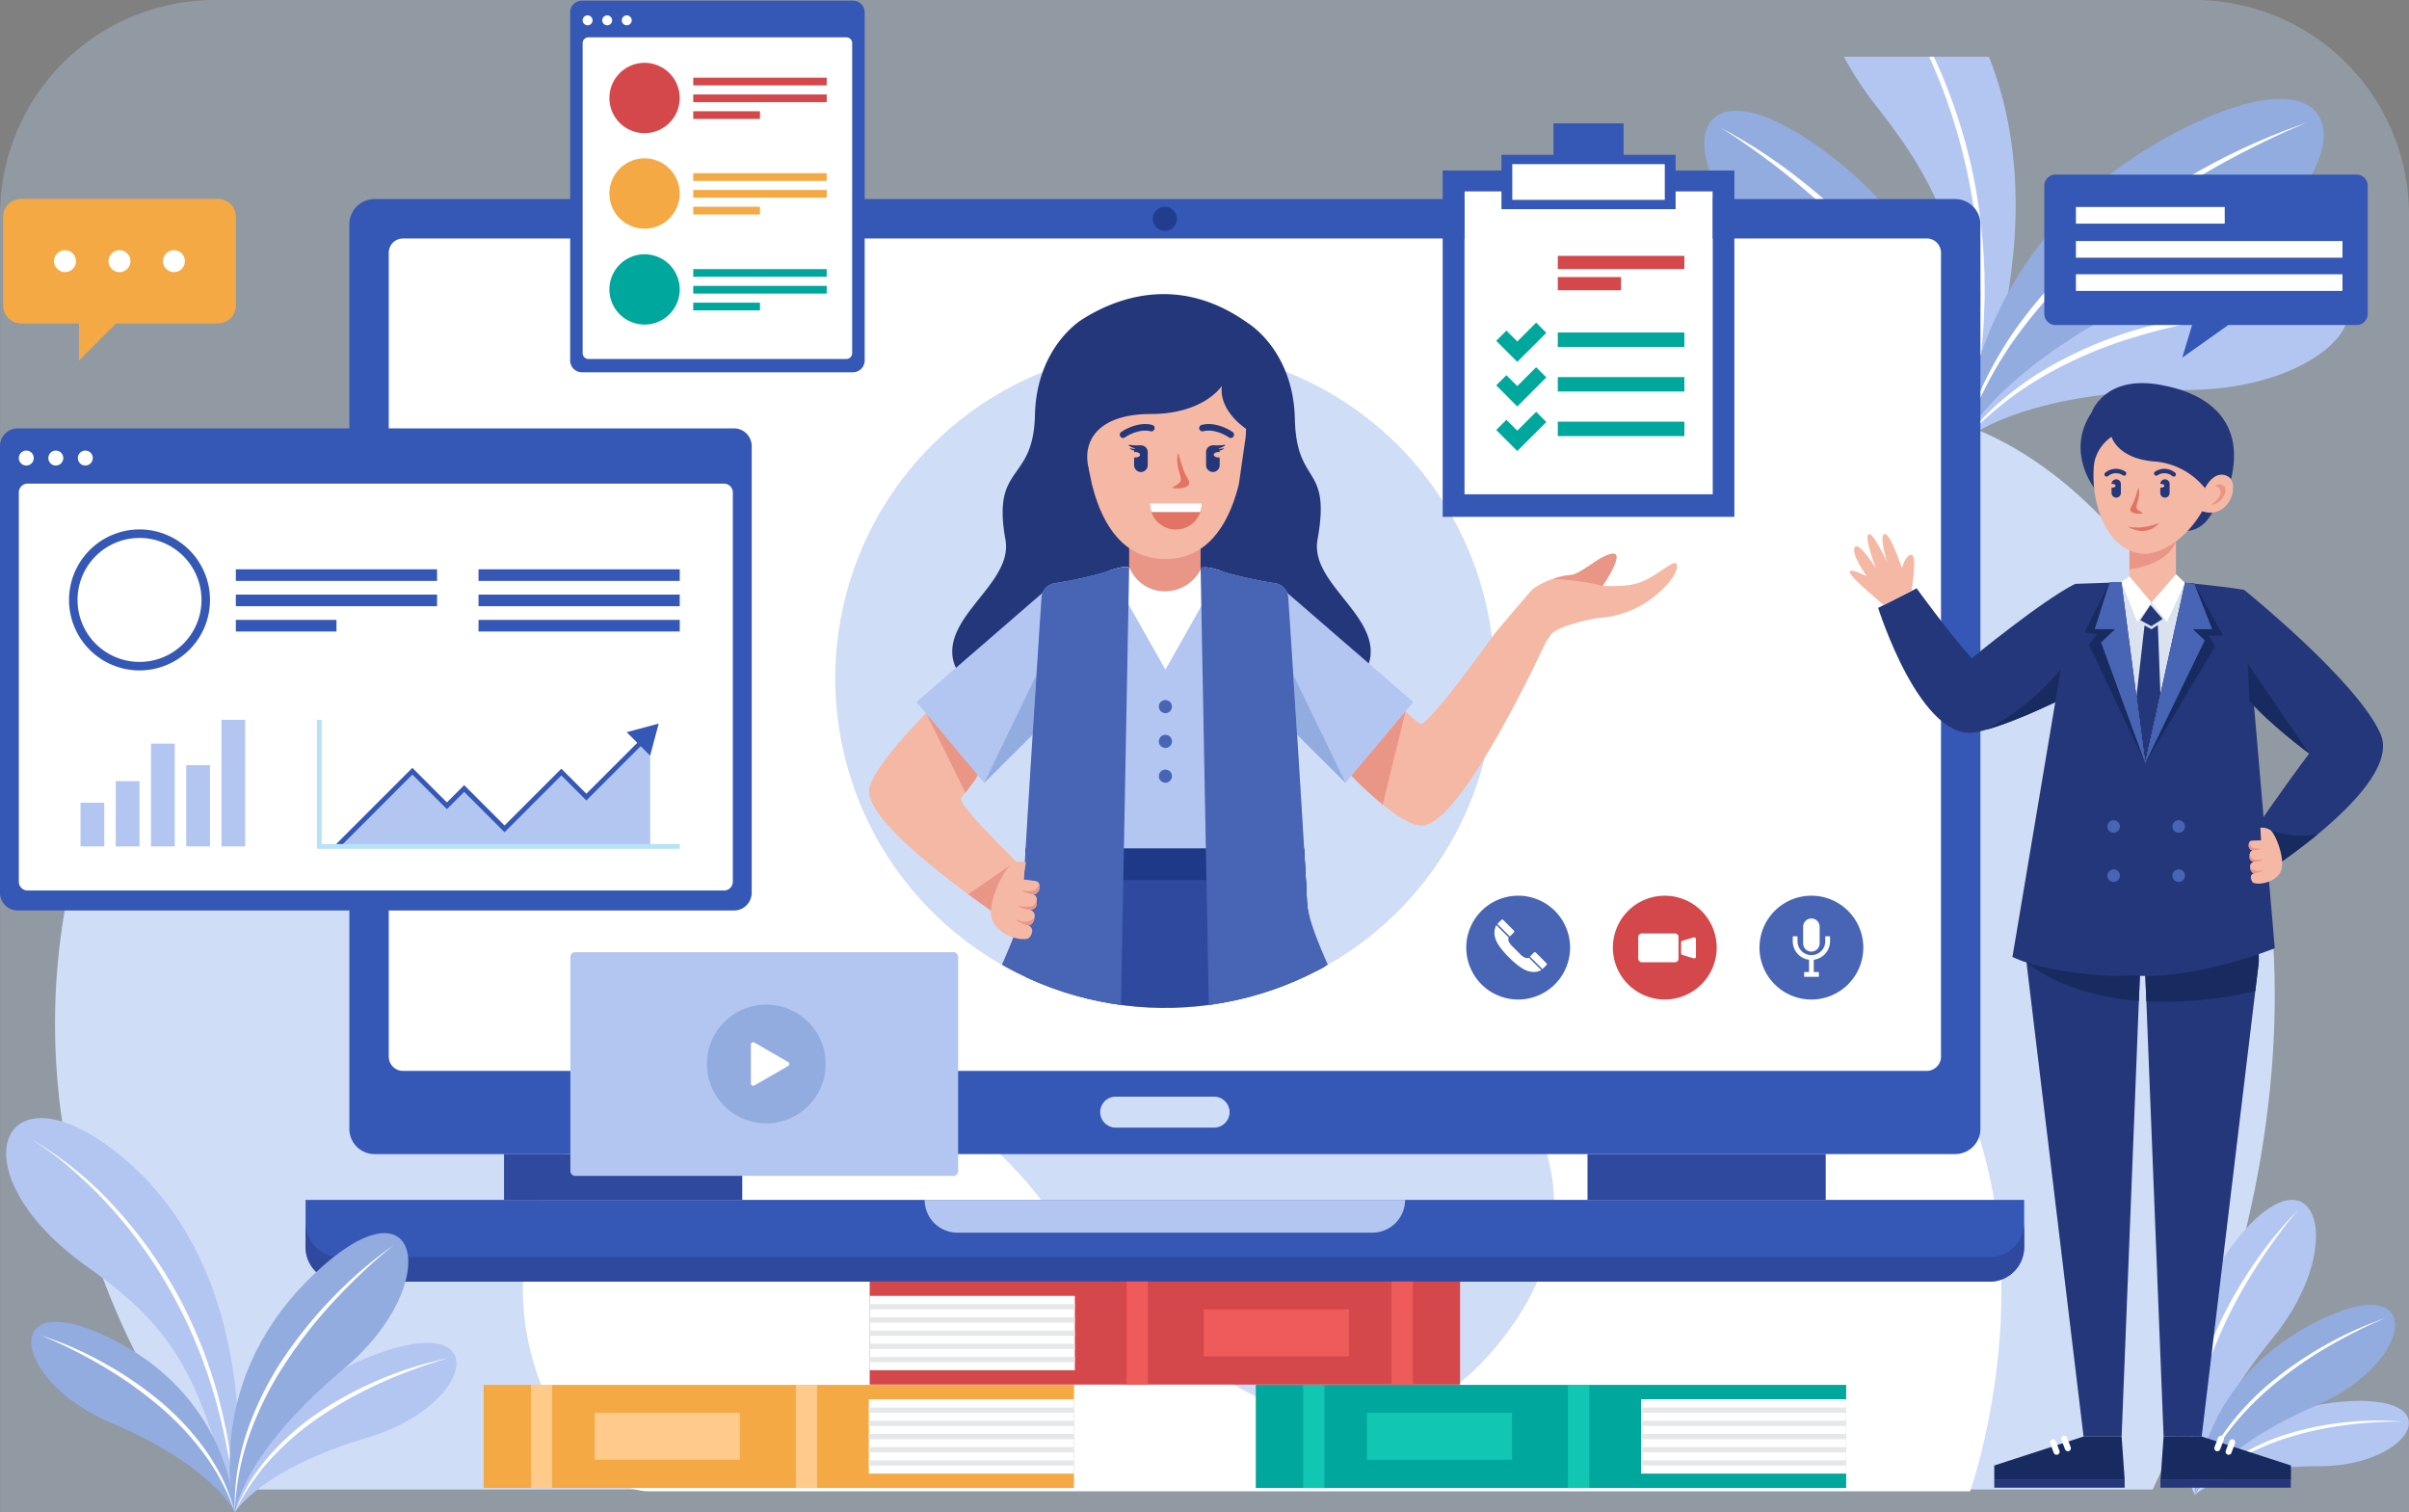 <svg xmlns="http://www.w3.org/2000/svg" xmlns:xlink="http://www.w3.org/1999/xlink" width="505.019" height="317" viewBox="0 0 505.019 317">
  <rect x="0" y="0" width="505.019" height="317" fill="#808080" stroke="none"/>
  <defs>
    <clipPath id="clip-path">
      <rect id="Rectángulo_345265" data-name="Rectángulo 345265" width="505" height="305.114" transform="translate(0 48)" fill="none"/>
    </clipPath>
    <clipPath id="clip-path-2">
      <path id="Trazado_678284" data-name="Trazado 678284" d="M190.868,186.481a69.094,69.094,0,0,0,121.638,44.866c10.317-12.072,57.151-48.127,57.151-65.252,0-38.159-71.539-67-109.7-67s-69.093,49.225-69.093,87.384" transform="translate(-190.868 -99.097)" fill="none"/>
    </clipPath>
  </defs>
  <g id="Grupo_992365" data-name="Grupo 992365" transform="translate(-915 -4544)">
    <path id="Rectángulo_345331" data-name="Rectángulo 345331" d="M45,0H460a45,45,0,0,1,45,45V317a0,0,0,0,1,0,0H0a0,0,0,0,1,0,0V45A45,45,0,0,1,45,0Z" transform="translate(915.019 4544)" fill="#bddaff" opacity="0.28"/>
    <g id="Grupo_992362" data-name="Grupo 992362" transform="translate(915 4507.886)">
      <g id="Grupo_992357" data-name="Grupo 992357">
        <g id="Grupo_992356" data-name="Grupo 992356" clip-path="url(#clip-path)">
          <path id="Trazado_678222" data-name="Trazado 678222" d="M446.093,130.388s25.772-54-2.36-94.856C421.786,3.66,402.1,27.7,427.986,60.474c17.544,22.211,19,35.55,18.107,69.914" transform="translate(-34.317 -1.697)" fill="#b3c6f2"/>
          <path id="Trazado_678223" data-name="Trazado 678223" d="M424.2,25.931a88.98,88.98,0,0,1,15.521,22.754,105.3,105.3,0,0,1,5.264,12.8,111.421,111.421,0,0,1,3.664,13.352,116.045,116.045,0,0,1,1.974,13.7c.255,2.3.282,4.607.425,6.91,0,2.306.1,4.615-.027,6.919l-.136,3.457c-.061,1.15-.178,2.3-.263,3.448-.149,2.3-.456,4.585-.743,6.871-.269,2.288-.752,4.544-1.118,6.815-.429,2.261-.963,4.5-1.457,6.745a154.977,154.977,0,0,0,2.867-27.352c.038-1.145.022-2.291-.016-3.436l-.061-3.435c-.16-2.284-.2-4.577-.472-6.851a121.486,121.486,0,0,0-10.664-39.58,108.675,108.675,0,0,0-6.572-12.065A80.764,80.764,0,0,0,424.2,25.931" transform="translate(-35.02 -2.141)" fill="#fff"/>
          <path id="Trazado_678224" data-name="Trazado 678224" d="M443.679,133.958s5.091-34.407-27.236-59.464c-33.537-25.995-36.064,5.675-6.378,24.9s33.614,34.561,33.614,34.561" transform="translate(-32.149 -5.339)" fill="#92ace0"/>
          <path id="Trazado_678225" data-name="Trazado 678225" d="M393.107,68.512a111.361,111.361,0,0,1,17.959,11.881A115.821,115.821,0,0,1,426.591,95.4a84.862,84.862,0,0,1,11.759,18.126,68.844,68.844,0,0,1,3.767,10.136,61.378,61.378,0,0,1,1.866,10.614,69.393,69.393,0,0,0-6.591-20.286,89.144,89.144,0,0,0-11.857-17.7A125.135,125.135,0,0,0,410.392,81.21q-4.069-3.484-8.408-6.65-4.3-3.205-8.876-6.049" transform="translate(-32.453 -5.656)" fill="#fff"/>
          <path id="Trazado_678226" data-name="Trazado 678226" d="M448.561,137s14.41-31.656,55.162-35.142c42.278-3.616,27.2,24.35-8.168,24.376S448.561,137,448.561,137" transform="translate(-37.031 -8.382)" fill="#b3c6f2"/>
          <path id="Trazado_678227" data-name="Trazado 678227" d="M527,110.078q-5.379-.1-10.738.259c-3.571.209-7.132.54-10.672,1.017a125.186,125.186,0,0,0-20.906,4.44,89.123,89.123,0,0,0-19.567,8.422,69.393,69.393,0,0,0-16.551,13.454,61.334,61.334,0,0,1,7.331-7.9,68.742,68.742,0,0,1,8.667-6.466,84.886,84.886,0,0,1,19.717-8.834,115.737,115.737,0,0,1,21.186-4.171A111.407,111.407,0,0,1,527,110.078" transform="translate(-37.031 -9.053)" fill="#fff"/>
          <path id="Trazado_678228" data-name="Trazado 678228" d="M448.561,133.735s.764-41.131,43.357-64.065c44.187-23.793,40.966,13.646,2.59,30.295s-45.947,33.77-45.947,33.77" transform="translate(-37.031 -5.116)" fill="#92ace0"/>
          <path id="Trazado_678229" data-name="Trazado 678229" d="M520.723,67.372c-3.934,1.587-7.785,3.356-11.56,5.272q-5.677,2.84-11.127,6.091A147.058,147.058,0,0,0,477.4,93.366a105.031,105.031,0,0,0-17.278,18.377,81.162,81.162,0,0,0-11.562,22.437,73.273,73.273,0,0,1,4.3-11.99,81.405,81.405,0,0,1,6.393-11.063,100.758,100.758,0,0,1,17.251-18.815,137.708,137.708,0,0,1,21-14.495,134.231,134.231,0,0,1,23.217-10.446" transform="translate(-37.031 -5.562)" fill="#fff"/>
          <path id="Trazado_678230" data-name="Trazado 678230" d="M47.508,359.393S.581,304.993,15.5,233.3C34.721,140.93,137.72,161.2,198.827,197.866s153.622,53.821,171.05-36.564C385.1,82.361,537.169,180.43,452.331,359.393Z" transform="translate(-1.038 -11.039)" fill="#d0ddf7"/>
          <path id="Trazado_678231" data-name="Trazado 678231" d="M145.889,368.319c-13.028,0-32.106-26.55-24.775-55.1,11.03-42.963,73.532-49.945,107.219-5.707,30.328,39.827,69.918,66.624,98.555,26.073,25.833-36.582-9.773-74.885-51.013-69.687s75.635-59.9,129.391-3.313c40.816,42.967,17.6,107.738,17.6,107.738Z" transform="translate(-9.864 -19.592)" fill="#fff"/>
          <path id="Trazado_678235" data-name="Trazado 678235" d="M416.472,285.039H85.117a5.288,5.288,0,0,1-5.288-5.287V90.13a5.288,5.288,0,0,1,5.288-5.287H416.472a5.288,5.288,0,0,1,5.287,5.287V279.751a5.287,5.287,0,0,1-5.287,5.287" transform="translate(-6.59 -7.004)" fill="#3557b5"/>
          <path id="Trazado_678236" data-name="Trazado 678236" d="M411.243,268.35H91.831a3,3,0,0,1-3-3V96.845a3,3,0,0,1,3-3H411.243a3,3,0,0,1,3,3v168.5a3,3,0,0,1-3,3" transform="translate(-7.333 -7.747)" fill="#fff"/>
          <path id="Trazado_678237" data-name="Trazado 678237" d="M329.054,188.127a69.093,69.093,0,1,1-69.093-69.093,69.093,69.093,0,0,1,69.093,69.093" transform="translate(-15.757 -9.827)" fill="#d0ddf7"/>
          <path id="Trazado_678238" data-name="Trazado 678238" d="M422.847,330.66H77.09a7.26,7.26,0,0,1-7.261-7.261v-9.876H430.108V323.4a7.26,7.26,0,0,1-7.261,7.261" transform="translate(-5.765 -25.883)" fill="#3557b5"/>
          <path id="Trazado_678239" data-name="Trazado 678239" d="M422.847,325.951H77.09a7.26,7.26,0,0,1-7.261-7.261v5.136a7.26,7.26,0,0,0,7.261,7.26H422.847a7.26,7.26,0,0,0,7.261-7.26V318.69a7.26,7.26,0,0,1-7.261,7.261" transform="translate(-5.765 -26.31)" fill="#2f499f"/>
          <path id="Trazado_678240" data-name="Trazado 678240" d="M305.142,320.389H218.15a6.867,6.867,0,0,1-6.867-6.867H312.009a6.867,6.867,0,0,1-6.867,6.867" transform="translate(-17.443 -25.883)" fill="#b3c6f2"/>
          <rect id="Rectángulo_345263" data-name="Rectángulo 345263" width="49.939" height="9.605" transform="translate(105.664 278.034)" fill="#2f499f"/>
          <rect id="Rectángulo_345264" data-name="Rectángulo 345264" width="49.939" height="9.605" transform="translate(332.804 278.034)" fill="#2f499f"/>
          <path id="Trazado_678241" data-name="Trazado 678241" d="M275.272,296.423H254.644a3.245,3.245,0,1,1,0-6.49h20.628a3.245,3.245,0,1,1,0,6.49" transform="translate(-20.754 -23.936)" fill="#d0ddf7"/>
          <path id="Trazado_678242" data-name="Trazado 678242" d="M268.471,89.132a2.521,2.521,0,1,1-2.52-2.519,2.521,2.521,0,0,1,2.52,2.519" transform="translate(-21.748 -7.15)" fill="#203d8e"/>
        </g>
      </g>
      <g id="Grupo_992359" data-name="Grupo 992359" transform="translate(175.111 90.916)">
        <g id="Grupo_992358" data-name="Grupo 992358" clip-path="url(#clip-path-2)">
          <path id="Trazado_678243" data-name="Trazado 678243" d="M294.166,158.031c2.9-16.08-4.428-10.952-4.757-25.379s-9.927-20.072-9.927-20.072c-14.2-10.117-27.238-5.418-34.627-.73,0,0-9.6,5.644-9.926,20.072s-9.085,10.03-6.187,26.11c1.573,8.731-11.82,15.3-11.125,24.163.669,8.531,18.371,19.435,41.873,20.507a9.338,9.338,0,0,0,1.145.07c.275,0,.545-.011.819-.015s.543.015.818.015a9.336,9.336,0,0,0,1.145-.07c23.5-1.072,41.2-11.975,41.873-20.507.7-8.865-12.7-15.431-11.125-24.163" transform="translate(-193.074 -99.714)" fill="#23377a"/>
          <path id="Trazado_678244" data-name="Trazado 678244" d="M341.488,182.668s5.773-6.838,7.45-8.769,6.185-3.418,8.457-3.546,6.177-4.207,8.849-4.462-2.074,6.735-2.074,6.735,4.856.352,7.817-.724,5.907-3.728,7.154-4.058,1.03,2.91-4.209,7.067a21.023,21.023,0,0,1-11.7,4.461c-.69.013-8.6,1.618-9.933,3.518s-4.615,7.292-4.615,7.292Z" transform="translate(-203.303 -104.611)" fill="#f5b8a5"/>
          <path id="Trazado_678245" data-name="Trazado 678245" d="M358.5,170.352a14.969,14.969,0,0,0-3.668.814,51.674,51.674,0,0,1,10.442,1.461s4.747-6.99,2.075-6.736-6.578,4.334-8.85,4.462" transform="translate(-204.404 -104.611)" fill="#ea9686"/>
          <path id="Trazado_678246" data-name="Trazado 678246" d="M349.158,186.12s-17.3,37.673-25.667,38.246c-5.606.384-18.277-13.913-18.277-13.913l11.342-13.523s4.756,5.3,6.362,6.106,15.575-18.858,15.575-18.858Z" transform="translate(-200.308 -106.121)" fill="#f5b8a5"/>
          <path id="Trazado_678247" data-name="Trazado 678247" d="M291.354,173.684,319,197.611l-14.209,16.943-29.676-29.58Z" transform="translate(-197.823 -105.255)" fill="#b3c6f2"/>
          <path id="Trazado_678248" data-name="Trazado 678248" d="M295.51,193.525l10.961,22.666L296.31,206.064Z" transform="translate(-199.507 -106.893)" fill="#92ace0" fill-rule="evenodd"/>
          <path id="Trazado_678249" data-name="Trazado 678249" d="M320.156,201.874l-4.795,19.572a84.244,84.244,0,0,1-6.555-6.04Z" transform="translate(-200.604 -107.582)" fill="#ea9686" fill-rule="evenodd"/>
          <path id="Trazado_678250" data-name="Trazado 678250" d="M230.053,247.336s-32.227-20.967-31.445-29.322c.524-5.6,16.448-20.581,16.448-20.581l8.752,14.608s-4.855,6.232-5.906,7.688,15.785,17.394,15.785,17.394Z" transform="translate(-191.506 -107.215)" fill="#f5b8a5"/>
          <path id="Trazado_678251" data-name="Trazado 678251" d="M211.609,202.312h0l8.239,16.655c.587-.773,1.342-1.756,2.093-2.728L224,210.963l-4.527-7.555Z" transform="translate(-192.58 -107.618)" fill="#ea9686"/>
          <path id="Trazado_678252" data-name="Trazado 678252" d="M227.42,247.547a4.944,4.944,0,0,0,.87-1.174c1.449-2.662,2-9.49,2-9.49l-9.068,6.229c2.307,1.7,4.447,3.218,6.2,4.435" transform="translate(-193.374 -110.472)" fill="#ea9686"/>
          <path id="Trazado_678253" data-name="Trazado 678253" d="M289.244,138.558a4.19,4.19,0,0,0-5.083.788l-.95,6.784a20.7,20.7,0,0,1-.587,2.758c7.809,2.008,10.532-8.583,6.62-10.33" transform="translate(-198.443 -102.313)" fill="#f5b8a5"/>
          <path id="Trazado_678254" data-name="Trazado 678254" d="M242.59,138.558a4.19,4.19,0,0,1,5.083.788l.95,6.784a20.855,20.855,0,0,0,.587,2.758c-7.809,2.008-10.532-8.583-6.62-10.33" transform="translate(-194.992 -102.313)" fill="#f5b8a5"/>
          <path id="Trazado_678255" data-name="Trazado 678255" d="M245.837,141.878s-.957-1.384-2-.255c-.917,1-.487,4.451,2.915,4.842a5,5,0,0,1-1.826-2.973,1.5,1.5,0,0,1,.908-1.615" transform="translate(-195.207 -102.571)" fill="#ea9686" fill-rule="evenodd"/>
          <path id="Trazado_678256" data-name="Trazado 678256" d="M286.452,141.878s.957-1.384,2-.255c.917,1,.487,4.451-2.915,4.842a5,5,0,0,0,1.826-2.973,1.5,1.5,0,0,0-.908-1.615" transform="translate(-198.683 -102.571)" fill="#ea9686" fill-rule="evenodd"/>
          <path id="Trazado_678257" data-name="Trazado 678257" d="M265.5,145.135h0c-4.119,0-7.489,3.926-7.489,8.724v16.7c0,4.8,3.37,8.725,7.489,8.725s7.489-3.926,7.489-8.725v-16.7c0-4.8-3.371-8.724-7.489-8.724" transform="translate(-196.411 -102.898)" fill="#ea9686" fill-rule="evenodd"/>
          <path id="Trazado_678258" data-name="Trazado 678258" d="M247.83,133.592c0-8.483,7.623-15.423,16.939-15.423h0c9.316,0,16.939,6.94,16.939,15.423,0,0,.9,29.449-16.939,29.452h0c-17.834,0-16.939-29.452-16.939-29.452" transform="translate(-195.57 -100.672)" fill="#f5b8a5" fill-rule="evenodd"/>
          <path id="Trazado_678259" data-name="Trazado 678259" d="M277.019,141.118a1.429,1.429,0,0,1,1.424,1.425v.006a1.644,1.644,0,0,0-.227-.027c-.561,0-1.014.257-1.014.573s.453.573,1.014.573a1.643,1.643,0,0,0,.227-.026v1.641a1.424,1.424,0,1,1-2.849,0v-2.742a1.429,1.429,0,0,1,1.425-1.425" transform="translate(-197.863 -102.566)" fill="#23377a" fill-rule="evenodd"/>
          <path id="Trazado_678260" data-name="Trazado 678260" d="M278.16,141.785c.484.006,2.342-.9,1.253-.758a13.77,13.77,0,0,1-2.266.082s.205,1.049,1.1,1.1a1.8,1.8,0,0,0,1.18-.372c.342-.3-.62.14-1.264-.049" transform="translate(-197.991 -102.557)" fill="#23377a" fill-rule="evenodd"/>
          <path id="Trazado_678261" data-name="Trazado 678261" d="M262.742,137.744a.688.688,0,0,1-.427.022c-1.885-.508-4.233.486-5.35,1.279a.688.688,0,1,1-.8-1.123c1.144-.811,3.977-2.167,6.5-1.484a.688.688,0,0,1,.068,1.306" transform="translate(-196.235 -102.164)" fill="#23377a"/>
          <path id="Trazado_678262" data-name="Trazado 678262" d="M274.45,137.744a.688.688,0,0,0,.427.022c1.885-.508,4.233.486,5.35,1.279a.688.688,0,1,0,.8-1.123c-1.144-.811-3.976-2.167-6.5-1.484a.688.688,0,0,0-.068,1.306" transform="translate(-197.732 -102.164)" fill="#23377a"/>
          <path id="Trazado_678263" data-name="Trazado 678263" d="M260.576,141.118a1.429,1.429,0,0,0-1.425,1.425v.006a1.659,1.659,0,0,1,.228-.027c.56,0,1.013.257,1.013.573s-.453.573-1.013.573a1.658,1.658,0,0,1-.228-.026v1.641a1.425,1.425,0,1,0,2.85,0v-2.742a1.429,1.429,0,0,0-1.425-1.425" transform="translate(-196.505 -102.566)" fill="#23377a" fill-rule="evenodd"/>
          <path id="Trazado_678264" data-name="Trazado 678264" d="M262.773,154.358a5.428,5.428,0,1,0,10.855,0Z" transform="translate(-196.804 -103.659)" fill="#e27466" fill-rule="evenodd"/>
          <path id="Trazado_678265" data-name="Trazado 678265" d="M273.288,156.19a5.372,5.372,0,0,0,.339-1.832H262.772a5.37,5.37,0,0,0,.339,1.832Z" transform="translate(-196.804 -103.659)" fill="#fff" fill-rule="evenodd"/>
          <path id="Trazado_678266" data-name="Trazado 678266" d="M259.457,141.785c-.483.006-2.342-.9-1.253-.758a13.77,13.77,0,0,0,2.266.082s-.206,1.049-1.1,1.1a1.8,1.8,0,0,1-1.18-.372c-.342-.3.62.14,1.264-.049" transform="translate(-196.399 -102.557)" fill="#23377a" fill-rule="evenodd"/>
          <path id="Trazado_678267" data-name="Trazado 678267" d="M233.281,238.825c.194-6.446,3.412-56.049,3.907-63.5a3.256,3.256,0,0,1,2.64-2.979,93.67,93.67,0,0,0,10.352-2.233c2.421-.868,4.89-1.609,5.482-.944a8.026,8.026,0,0,0,7.386,4.867,8.451,8.451,0,0,0,7.592-4.751c.592-.666,2.856-.04,5.277.828a93.646,93.646,0,0,0,10.351,2.233,3.255,3.255,0,0,1,2.64,2.979c.5,7.454,3.714,57.057,3.908,63.5s5.633,16.821,4.957,18.079c0,0-12.719,9.014-34.725,8.347-22.007.667-34.725-8.347-34.725-8.347-.675-1.258,4.763-11.633,4.958-18.079" transform="translate(-193.955 -104.86)" fill="#b3c6f2" fill-rule="evenodd"/>
          <path id="Trazado_678268" data-name="Trazado 678268" d="M276.929,169.742c-1.988-.655-3.7-1.025-4.2-.46a8.451,8.451,0,0,1-7.592,4.751,8.026,8.026,0,0,1-7.386-4.866c-.489-.55-2.263-.136-4.23.514l11.724,20.752Z" transform="translate(-196.04 -104.861)" fill="#fff" fill-rule="evenodd"/>
          <path id="Trazado_678269" data-name="Trazado 678269" d="M234.365,233.247v31.944a66.6,66.6,0,0,0,29.187,5.372c22.007.668,34.725-8.346,34.725-8.346.675-1.258-4.763-11.634-4.958-18.079-.047-1.544-.267-5.567-.582-10.89Z" transform="translate(-194.459 -110.172)" fill="#2f499f" fill-rule="evenodd"/>
          <path id="Trazado_678270" data-name="Trazado 678270" d="M293.319,250.742c.111,3.684,1.935,8.651,3.351,12.466,1.055-.6,1.606-.993,1.606-.993.675-1.258-4.763-11.633-4.958-18.079-.047-1.544-.267-5.567-.582-10.89H234.365v6.606h58.372c.315,5.323.535,9.346.582,10.89" transform="translate(-194.459 -110.172)" fill="#1d3987" fill-rule="evenodd"/>
          <path id="Trazado_678271" data-name="Trazado 678271" d="M274.341,169.1a.677.677,0,0,1,.141-.086l.1-.043c.92-.266,3.045.385,5.139,1.136a93.669,93.669,0,0,0,10.352,2.233,3.255,3.255,0,0,1,2.64,2.978c.5,7.454,3.713,57.058,3.907,63.5s7.925,19.777,7.249,21.035c0,0-10.662,8.046-27.68,8.046Z" transform="translate(-197.759 -104.861)" fill="#4764b5" fill-rule="evenodd"/>
          <path id="Trazado_678272" data-name="Trazado 678272" d="M237.053,173.684,209.41,197.611l14.209,16.943,29.676-29.58Z" transform="translate(-192.399 -105.255)" fill="#b3c6f2"/>
          <path id="Trazado_678273" data-name="Trazado 678273" d="M235.86,193.525,224.9,216.192l10.161-10.128Z" transform="translate(-193.677 -106.893)" fill="#92ace0" fill-rule="evenodd"/>
          <path id="Trazado_678274" data-name="Trazado 678274" d="M276.095,126.35s-3.738,5.887-14.863,5.887-14.474,5.642-13.06,11.477c0,0-4.932,1.22-5.193,0s-1.738-16.431-1.3-17.735.721-5.26,3.4-6.062,7.181-4.889,12.623-5.237,7.577-2.5,11.595-1.077,13.477,10.358,14.136,10.976,2.744,7.571,2.918,8.44,0,5.844,0,5.844l-5.148-3.5s-5.8-3.692-5.108-9.017" transform="translate(-195.056 -100.255)" fill="#23377a"/>
          <path id="Trazado_678275" data-name="Trazado 678275" d="M255.354,169.1a.677.677,0,0,0-.141-.086l-.1-.043c-.92-.266-3.045.385-5.139,1.136a93.67,93.67,0,0,1-10.352,2.233,3.256,3.256,0,0,0-2.64,2.978c-.5,7.454-3.713,57.058-3.907,63.5s-7.925,19.777-7.249,21.035c0,0,10.662,8.046,27.68,8.046Z" transform="translate(-193.751 -104.861)" fill="#4764b5" fill-rule="evenodd"/>
          <path id="Trazado_678276" data-name="Trazado 678276" d="M267.545,200.691a1.373,1.373,0,1,1-1.373-1.373,1.373,1.373,0,0,1,1.373,1.373" transform="translate(-196.971 -107.371)" fill="#4764b5" fill-rule="evenodd"/>
          <path id="Trazado_678277" data-name="Trazado 678277" d="M267.545,208.635a1.373,1.373,0,1,1-1.373-1.373,1.373,1.373,0,0,1,1.373,1.373" transform="translate(-196.971 -108.027)" fill="#4764b5" fill-rule="evenodd"/>
          <path id="Trazado_678278" data-name="Trazado 678278" d="M267.545,216.578a1.373,1.373,0,1,1-1.373-1.373,1.373,1.373,0,0,1,1.373,1.373" transform="translate(-196.971 -108.682)" fill="#4764b5" fill-rule="evenodd"/>
          <path id="Trazado_678279" data-name="Trazado 678279" d="M247.61,144.317l.673,3.214-8.965,4.447s-4.868-2.942-4.52-5.84,5.562-11.125,7.3-12.863,2.086-7.3,9.271-9.386,6.437-3.014,11.5-3.014,9.686.117,11.549,0,2.12-.927,4.251,0,6.418,5.679,6.651,6.142,3.708,9.19,3.708,9.19.928,6.28,1.159,6.889,1.506,3.053-1.506,4.323a49.367,49.367,0,0,1-8.045,2.2L279.1,147.53l1.446-10.035,1.415-10.826-10.889-1.043s-11.574.232-12.511.464-9.264,4.867-9.852,5.678-2.672,4.439-2.672,4.439v4.586Z" transform="translate(-194.493 -100.859)" fill="#23377a"/>
          <path id="Trazado_678280" data-name="Trazado 678280" d="M235.921,240.349c-.647-.158-2.7-.369-2.7-.369l.544-3.6a4.264,4.264,0,0,0-3.051.457c-1.1.666-4.173,5.772-4.281,9.974s5.446,6.043,7.439,5.623c0,0,.825.05,1.167-1.363a1.2,1.2,0,0,0-.821-1.476s1.1.127,1.362-1.707a1.293,1.293,0,0,0-1.017-1.561s1.337.051,1.449-1.166c.092-.992.151-1.765-.692-2.039a1.449,1.449,0,0,0,1.3-1.4c.107-1.31-.7-1.366-.7-1.366" transform="translate(-193.804 -110.422)" fill="#f5b8a5"/>
          <path id="Trazado_678281" data-name="Trazado 678281" d="M236.02,249.125a2.972,2.972,0,0,1-3.1.556c-1.919-.674.6.823,1.774.971.041,0,.079-.005.119,0,.272-.022.957-.225,1.2-1.522" transform="translate(-194.282 -111.483)" fill="#ea9686"/>
          <path id="Trazado_678282" data-name="Trazado 678282" d="M236.537,245.857a5.632,5.632,0,0,0,.03-1.1c-.007.054-.179,1.156-.817,1.444a6.084,6.084,0,0,1-2.906,0c-.236-.168-.149.57,2.244.823,0,0,1.337.051,1.449-1.166" transform="translate(-194.326 -111.122)" fill="#ea9686"/>
          <path id="Trazado_678283" data-name="Trazado 678283" d="M235.9,243.523a1.449,1.449,0,0,0,1.3-1.4,1.68,1.68,0,0,0-.14-.936,1.623,1.623,0,0,1-1.1,1.516,6.481,6.481,0,0,1-2.515,0c.005-.021-.46.127,2.461.822" transform="translate(-194.38 -110.827)" fill="#ea9686"/>
        </g>
      </g>
      <g id="Grupo_992361" data-name="Grupo 992361">
        <g id="Grupo_992363" data-name="Grupo 992363">
          <path id="Trazado_678285" data-name="Trazado 678285" d="M269.12,142.74s.95,3.973,1.917,5.354.1,2.211-2.246,2.176.761-.518.864-1.762-1.279-3.109-.536-5.769" transform="translate(-22.118 -11.784)" fill="#e27466"/>
          <path id="Trazado_678286" data-name="Trazado 678286" d="M390.311,254.9a10.882,10.882,0,1,1-10.882-10.882A10.881,10.881,0,0,1,390.311,254.9" transform="translate(-30.426 -20.145)" fill="#d4484c"/>
          <path id="Trazado_678287" data-name="Trazado 678287" d="M356.811,254.9a10.882,10.882,0,1,1-10.882-10.882A10.881,10.881,0,0,1,356.811,254.9" transform="translate(-27.66 -20.145)" fill="#4764b5"/>
          <path id="Trazado_678288" data-name="Trazado 678288" d="M349.767,256.378l-.845.845,2.631,2.631.845-.845a.271.271,0,0,0,0-.383l-2.248-2.248a.27.27,0,0,0-.383,0m-8.133-3.125c.313,1.465,2.131,3.393,2.9,4.152s2.687,2.584,4.152,2.9a3.481,3.481,0,0,0,2.627-.246l-2.609-2.609-.006.008c-.255.141-.934.284-2.116-1.044l-.194-.194-.668-.667-.193-.194c-1.328-1.182-1.185-1.861-1.044-2.115l.008-.007-2.609-2.609a3.473,3.473,0,0,0-.245,2.627m1.294-3.715-.845.845,2.631,2.631.845-.845a.271.271,0,0,0,0-.383l-2.249-2.249a.271.271,0,0,0-.383,0" transform="translate(-28.192 -20.594)" fill="#fff"/>
          <path id="Trazado_678289" data-name="Trazado 678289" d="M423.811,254.9a10.882,10.882,0,1,1-10.882-10.882A10.881,10.881,0,0,1,423.811,254.9" transform="translate(-33.191 -20.145)" fill="#4764b5"/>
          <path id="Trazado_678290" data-name="Trazado 678290" d="M413.752,256.17h0a1.728,1.728,0,0,1-1.728-1.728v-3.495a1.728,1.728,0,1,1,3.457,0v3.495a1.728,1.728,0,0,1-1.728,1.728" transform="translate(-34.015 -20.574)" fill="#fff"/>
          <path id="Trazado_678291" data-name="Trazado 678291" d="M410.191,253.292v1.042a3.41,3.41,0,0,0,3.41,3.409v3.545" transform="translate(-33.863 -20.911)" fill="none" stroke="#fff" stroke-miterlimit="10" stroke-width="1"/>
          <path id="Trazado_678292" data-name="Trazado 678292" d="M417.318,253.292v1.042a3.41,3.41,0,0,1-3.41,3.409" transform="translate(-34.17 -20.911)" fill="none" stroke="#fff" stroke-miterlimit="10" stroke-width="1"/>
          <line id="Línea_283" data-name="Línea 283" x2="3.085" transform="translate(378.22 240.377)" fill="none" stroke="#fff" stroke-miterlimit="10" stroke-width="1"/>
          <path id="Trazado_678293" data-name="Trazado 678293" d="M382.028,258.683H375.1a.755.755,0,0,1-.755-.755V253.4a.755.755,0,0,1,.755-.755h6.929a.754.754,0,0,1,.755.755v4.531a.755.755,0,0,1-.755.755" transform="translate(-30.904 -20.857)" fill="#fff"/>
          <path id="Trazado_678294" data-name="Trazado 678294" d="M386.749,257.926l-2.339-.7a.386.386,0,0,1-.274-.369v-2.234a.386.386,0,0,1,.274-.369l2.339-.7a.386.386,0,0,1,.5.369v3.641a.386.386,0,0,1-.5.369" transform="translate(-31.713 -20.93)" fill="#fff"/>
          <rect id="Rectángulo_345266" data-name="Rectángulo 345266" width="123.767" height="21.611" transform="translate(182.32 304.746)" fill="#d4484c"/>
          <rect id="Rectángulo_345267" data-name="Rectángulo 345267" width="43.009" height="15.585" transform="translate(182.319 307.759)" fill="#fff"/>
          <rect id="Rectángulo_345268" data-name="Rectángulo 345268" width="43.009" height="1.106" transform="translate(182.319 320.559)" fill="#e6e7e8"/>
          <rect id="Rectángulo_345269" data-name="Rectángulo 345269" width="43.009" height="1.106" transform="translate(182.319 317.793)" fill="#e6e7e8"/>
          <rect id="Rectángulo_345270" data-name="Rectángulo 345270" width="43.009" height="1.106" transform="translate(182.319 315.027)" fill="#e6e7e8"/>
          <rect id="Rectángulo_345271" data-name="Rectángulo 345271" width="43.009" height="1.106" transform="translate(182.319 312.262)" fill="#e6e7e8"/>
          <rect id="Rectángulo_345272" data-name="Rectángulo 345272" width="43.009" height="1.106" transform="translate(182.319 309.496)" fill="#e6e7e8"/>
          <rect id="Rectángulo_345273" data-name="Rectángulo 345273" width="4.457" height="21.611" transform="translate(236.179 304.745)" fill="#ef5b5b"/>
          <rect id="Rectángulo_345274" data-name="Rectángulo 345274" width="4.457" height="21.611" transform="translate(291.712 304.745)" fill="#ef5b5b"/>
          <rect id="Rectángulo_345275" data-name="Rectángulo 345275" width="30.425" height="9.836" transform="translate(252.369 310.603)" fill="#ef5b5b"/>
          <rect id="Rectángulo_345276" data-name="Rectángulo 345276" width="123.767" height="21.611" transform="translate(101.38 326.417)" fill="#f4a945"/>
          <rect id="Rectángulo_345277" data-name="Rectángulo 345277" width="43.009" height="15.585" transform="translate(182.139 329.43)" fill="#fff"/>
          <rect id="Rectángulo_345278" data-name="Rectángulo 345278" width="43.009" height="1.106" transform="translate(182.139 342.23)" fill="#e6e7e8"/>
          <rect id="Rectángulo_345279" data-name="Rectángulo 345279" width="43.009" height="1.106" transform="translate(182.139 339.464)" fill="#e6e7e8"/>
          <rect id="Rectángulo_345280" data-name="Rectángulo 345280" width="43.009" height="1.106" transform="translate(182.139 336.698)" fill="#e6e7e8"/>
          <rect id="Rectángulo_345281" data-name="Rectángulo 345281" width="43.009" height="1.106" transform="translate(182.139 333.933)" fill="#e6e7e8"/>
          <rect id="Rectángulo_345282" data-name="Rectángulo 345282" width="43.009" height="1.106" transform="translate(182.139 331.167)" fill="#e6e7e8"/>
          <rect id="Rectángulo_345283" data-name="Rectángulo 345283" width="4.457" height="21.611" transform="translate(166.832 326.416)" fill="#ffca8a"/>
          <rect id="Rectángulo_345284" data-name="Rectángulo 345284" width="4.457" height="21.611" transform="translate(111.299 326.416)" fill="#ffca8a"/>
          <rect id="Rectángulo_345285" data-name="Rectángulo 345285" width="30.425" height="9.836" transform="translate(124.673 332.274)" fill="#ffca8a"/>
          <rect id="Rectángulo_345286" data-name="Rectángulo 345286" width="123.767" height="21.611" transform="translate(263.26 326.417)" fill="#00a79d"/>
          <rect id="Rectángulo_345287" data-name="Rectángulo 345287" width="43.009" height="15.585" transform="translate(344.019 329.43)" fill="#fff"/>
          <rect id="Rectángulo_345288" data-name="Rectángulo 345288" width="43.009" height="1.106" transform="translate(344.019 342.23)" fill="#e6e7e8"/>
          <rect id="Rectángulo_345289" data-name="Rectángulo 345289" width="43.009" height="1.106" transform="translate(344.019 339.464)" fill="#e6e7e8"/>
          <rect id="Rectángulo_345290" data-name="Rectángulo 345290" width="43.009" height="1.106" transform="translate(344.019 336.698)" fill="#e6e7e8"/>
          <rect id="Rectángulo_345291" data-name="Rectángulo 345291" width="43.009" height="1.106" transform="translate(344.019 333.933)" fill="#e6e7e8"/>
          <rect id="Rectángulo_345292" data-name="Rectángulo 345292" width="43.009" height="1.106" transform="translate(344.019 331.167)" fill="#e6e7e8"/>
          <rect id="Rectángulo_345293" data-name="Rectángulo 345293" width="4.457" height="21.611" transform="translate(328.711 326.416)" fill="#12c6b4"/>
          <rect id="Rectángulo_345294" data-name="Rectángulo 345294" width="4.457" height="21.611" transform="translate(273.177 326.416)" fill="#12c6b4"/>
          <rect id="Rectángulo_345295" data-name="Rectángulo 345295" width="30.425" height="9.836" transform="translate(286.553 332.274)" fill="#12c6b4"/>
          <path id="Trazado_678295" data-name="Trazado 678295" d="M45.74,110.917H4.475a3.752,3.752,0,0,1-3.761-3.743V88.552A3.751,3.751,0,0,1,4.475,84.81H45.74A3.751,3.751,0,0,1,49.5,88.552v18.621a3.752,3.752,0,0,1-3.761,3.743" transform="translate(-0.059 -7.002)" fill="#f4a945"/>
          <path id="Trazado_678296" data-name="Trazado 678296" d="M18.051,112.876v8.047l9.073-9.073Z" transform="translate(-1.49 -9.234)" fill="#f4a945"/>
          <path id="Trazado_678297" data-name="Trazado 678297" d="M29.388,98.832A2.292,2.292,0,1,1,27.1,96.54a2.292,2.292,0,0,1,2.292,2.292" transform="translate(-2.048 -7.97)" fill="#fff"/>
          <path id="Trazado_678298" data-name="Trazado 678298" d="M16.94,98.832a2.292,2.292,0,1,1-2.292-2.292,2.292,2.292,0,0,1,2.292,2.292" transform="translate(-1.02 -7.97)" fill="#fff"/>
          <path id="Trazado_678299" data-name="Trazado 678299" d="M41.837,98.832a2.293,2.293,0,1,1-2.293-2.292,2.293,2.293,0,0,1,2.293,2.292" transform="translate(-3.075 -7.97)" fill="#fff"/>
          <path id="Trazado_678300" data-name="Trazado 678300" d="M469.479,79.256h63.1a2.349,2.349,0,0,1,2.35,2.35V108.44a2.349,2.349,0,0,1-2.35,2.35H505.683l-9.633,6.837,2.064-6.837H469.479a2.35,2.35,0,0,1-2.35-2.35V81.606a2.35,2.35,0,0,1,2.35-2.35" transform="translate(-38.564 -6.543)" fill="#3557b5"/>
          <rect id="Rectángulo_345296" data-name="Rectángulo 345296" width="31.196" height="3.49" transform="translate(435.193 79.504)" fill="#fff"/>
          <rect id="Rectángulo_345297" data-name="Rectángulo 345297" width="55.878" height="3.49" transform="translate(435.193 86.643)" fill="#fff"/>
          <rect id="Rectángulo_345298" data-name="Rectángulo 345298" width="55.878" height="3.49" transform="translate(435.193 93.606)" fill="#fff"/>
          <path id="Trazado_678301" data-name="Trazado 678301" d="M501.575,379.112s7.993-17.557,30.595-19.491c23.448-2.006,15.086,13.506-4.53,13.519s-26.065,5.972-26.065,5.972" transform="translate(-41.408 -29.674)" fill="#b3c6f2"/>
          <path id="Trazado_678302" data-name="Trazado 678302" d="M545.077,364.18q-2.984-.055-5.956.144c-1.98.116-3.955.3-5.919.564a69.323,69.323,0,0,0-11.595,2.462,49.42,49.42,0,0,0-10.852,4.672,38.48,38.48,0,0,0-9.18,7.462,34.062,34.062,0,0,1,4.066-4.381,38.1,38.1,0,0,1,4.807-3.586,47.07,47.07,0,0,1,10.935-4.9,64.228,64.228,0,0,1,11.751-2.314,61.776,61.776,0,0,1,11.942-.124" transform="translate(-41.408 -30.046)" fill="#fff"/>
          <path id="Trazado_678303" data-name="Trazado 678303" d="M501.209,375.465s-11.785-23.851,5.863-49.681c18.309-26.8,27.585-4.337,10.491,16.63s-16.354,33.051-16.354,33.051" transform="translate(-41.059 -25.883)" fill="#b3c6f2"/>
          <path id="Trazado_678304" data-name="Trazado 678304" d="M523.046,315.839q-2.662,3.139-5.042,6.487c-1.6,2.217-3.128,4.487-4.559,6.815a95.65,95.65,0,0,0-7.482,14.533,68.2,68.2,0,0,0-4.475,15.668,53.064,53.064,0,0,0-.035,16.314,46.813,46.813,0,0,1-1.133-8.164,52.5,52.5,0,0,1,.362-8.262,64.967,64.967,0,0,1,4.3-15.955,88.626,88.626,0,0,1,7.776-14.57,85.2,85.2,0,0,1,10.285-12.865" transform="translate(-41.302 -26.074)" fill="#fff"/>
          <path id="Trazado_678305" data-name="Trazado 678305" d="M501.575,377.3s.424-22.812,24.047-35.533c24.508-13.2,22.721,7.569,1.437,16.8s-25.484,18.73-25.484,18.73" transform="translate(-41.408 -27.862)" fill="#92ace0"/>
          <path id="Trazado_678306" data-name="Trazado 678306" d="M541.6,340.493c-2.182.88-4.317,1.861-6.411,2.924s-4.161,2.173-6.172,3.378a81.633,81.633,0,0,0-11.445,8.115,58.27,58.27,0,0,0-9.583,10.193,45.012,45.012,0,0,0-6.413,12.444,40.615,40.615,0,0,1,2.385-6.65,45.11,45.11,0,0,1,3.546-6.136,55.9,55.9,0,0,1,9.567-10.435,76.382,76.382,0,0,1,11.648-8.04,74.466,74.466,0,0,1,12.877-5.794" transform="translate(-41.408 -28.11)" fill="#fff"/>
          <path id="Trazado_678307" data-name="Trazado 678307" d="M49.345,377.455s7.822-49.026-24.158-74.926c-24.951-20.208-34.971,3.547-6.672,23.546,19.178,13.553,23.467,23.826,30.83,51.38" transform="translate(-0.116 -24.34)" fill="#b3c6f2"/>
          <path id="Trazado_678308" data-name="Trazado 678308" d="M7.2,299.69a73.835,73.835,0,0,1,17.7,14.461,87.255,87.255,0,0,1,7.2,8.948,92.516,92.516,0,0,1,6.052,9.765,96.23,96.23,0,0,1,4.79,10.44c.741,1.767,1.306,3.6,1.961,5.4.544,1.836,1.168,3.649,1.6,5.513L47.2,357c.223.93.4,1.871.6,2.806.422,1.865.714,3.756,1.023,5.641s.468,3.794.71,5.686c.19,1.9.292,3.807.427,5.709A128.657,128.657,0,0,0,45.82,354.4c-.239-.919-.52-1.828-.82-2.729l-.856-2.719c-.664-1.78-1.236-3.595-1.984-5.341A96.076,96.076,0,0,0,37.337,333.3,96.3,96.3,0,0,0,24.376,314.62a90.2,90.2,0,0,0-8.063-8.057A67.029,67.029,0,0,0,7.2,299.69" transform="translate(-0.595 -24.741)" fill="#fff"/>
          <path id="Trazado_678309" data-name="Trazado 678309" d="M49.818,381.3s-.618-23.051-24.6-35.708c-24.877-13.131-22.9,7.839-1.311,16.992S49.818,381.3,49.818,381.3" transform="translate(-0.589 -28.183)" fill="#92ace0"/>
          <path id="Trazado_678310" data-name="Trazado 678310" d="M9.234,344.437a73.883,73.883,0,0,1,13.088,5.7,76.77,76.77,0,0,1,11.858,8.02,56.258,56.258,0,0,1,9.754,10.488,45.544,45.544,0,0,1,3.621,6.187,40.573,40.573,0,0,1,2.436,6.717,46.009,46.009,0,0,0-6.629-12.491,59.093,59.093,0,0,0-9.77-10.2,82.931,82.931,0,0,0-11.617-8.112q-3.056-1.808-6.252-3.379-3.178-1.6-6.489-2.932" transform="translate(-0.762 -28.435)" fill="#fff"/>
          <path id="Trazado_678311" data-name="Trazado 678311" d="M53.659,381.695S56.88,358.862,82.137,349c26.2-10.234,21.865,10.377-.618,17.031s-27.86,15.666-27.86,15.666" transform="translate(-4.43 -28.58)" fill="#b3c6f2"/>
          <path id="Trazado_678312" data-name="Trazado 678312" d="M98.351,349.72q-3.439.947-6.779,2.18-3.347,1.2-6.595,2.65A82.929,82.929,0,0,0,72.519,361.3a59.1,59.1,0,0,0-10.861,9.029,46.01,46.01,0,0,0-8,11.661,40.682,40.682,0,0,1,3.179-6.4,45.538,45.538,0,0,1,4.3-5.739,56.258,56.258,0,0,1,10.878-9.318A76.791,76.791,0,0,1,84.7,353.9a73.841,73.841,0,0,1,13.649-4.184" transform="translate(-4.43 -28.871)" fill="#fff"/>
          <path id="Trazado_678313" data-name="Trazado 678313" d="M53.561,379.624s-7.234-26.3,15.544-48.872c23.63-23.422,28.609.987,7.332,18.776s-22.876,30.1-22.876,30.1" transform="translate(-4.332 -26.51)" fill="#92ace0"/>
          <path id="Trazado_678314" data-name="Trazado 678314" d="M87,323.824q-3.306,2.622-6.361,5.521-3.076,2.872-5.931,5.962a97.481,97.481,0,0,0-10.375,13.176A69.559,69.559,0,0,0,56.8,363.411a53.808,53.808,0,0,0-3.14,16.437,48.605,48.605,0,0,1,.484-8.431,53.928,53.928,0,0,1,1.988-8.234,66.8,66.8,0,0,1,7.438-15.2A91.352,91.352,0,0,1,74.2,334.823a89.091,89.091,0,0,1,12.8-11" transform="translate(-4.428 -26.733)" fill="#fff"/>
          <path id="Trazado_678315" data-name="Trazado 678315" d="M478.364,148.987s-6.192-7.684-.629-15.941c0,0,2.65-7.822,14.188-5.823s17.74,8.577,15.031,19.846l-21.112,6.576Z" transform="translate(-39.248 -10.476)" fill="#23377a"/>
          <path id="Trazado_678316" data-name="Trazado 678316" d="M504.791,156.12s-1.589,3.559-5.143,3.858-2.8-5.322-1.584-5.728,3.535-2.6,4.867-1.906,1.861,3.775,1.861,3.775" transform="translate(-41.034 -12.566)" fill="#23377a"/>
          <path id="Trazado_678317" data-name="Trazado 678317" d="M463.048,258.807l11.973,99.442H483l4.109-103.742H463.048Z" transform="translate(-38.227 -21.011)" fill="#23377a"/>
          <path id="Trazado_678318" data-name="Trazado 678318" d="M487.113,254.507H464.066c-.622,2.473-1.017,4.3-1.017,4.3s7.253,6.867,23.571,8.127Z" transform="translate(-38.227 -21.011)" fill="#172b60"/>
          <path id="Trazado_678319" data-name="Trazado 678319" d="M474.413,367.584l-18.719,6.074v2.9h27.336l-.636-8.971Z" transform="translate(-37.62 -30.346)" fill="#172b60"/>
          <path id="Trazado_678320" data-name="Trazado 678320" d="M469.809,371.467a.647.647,0,0,0,.225-.04.636.636,0,0,0,.37-.819l-.744-1.974a.635.635,0,1,0-1.189.449l.744,1.974a.635.635,0,0,0,.595.411" transform="translate(-38.671 -30.399)" fill="#fff"/>
          <path id="Trazado_678321" data-name="Trazado 678321" d="M472.385,370.658a.646.646,0,0,0,.225-.04.636.636,0,0,0,.37-.819l-.744-1.974a.635.635,0,1,0-1.189.449l.744,1.974a.635.635,0,0,0,.595.411" transform="translate(-38.884 -30.332)" fill="#fff"/>
          <path id="Trazado_678322" data-name="Trazado 678322" d="M513.969,258.807,502,358.249h-7.982l-4.109-103.742h24.064Z" transform="translate(-40.444 -21.011)" fill="#23377a"/>
          <path id="Trazado_678323" data-name="Trazado 678323" d="M513.239,264.871l.729-6.064v-4.3H489.9l.5,12.529a84.572,84.572,0,0,0,22.839-2.164" transform="translate(-40.444 -21.011)" fill="#172b60"/>
          <path id="Trazado_678324" data-name="Trazado 678324" d="M502.309,367.584l18.719,6.074v2.9H493.692l.636-8.971Z" transform="translate(-40.757 -30.346)" fill="#172b60"/>
          <path id="Trazado_678325" data-name="Trazado 678325" d="M509.192,371.467a.647.647,0,0,1-.225-.04.636.636,0,0,1-.37-.819l.744-1.974a.635.635,0,1,1,1.189.449l-.744,1.974a.635.635,0,0,1-.595.411" transform="translate(-41.984 -30.399)" fill="#fff"/>
          <path id="Trazado_678326" data-name="Trazado 678326" d="M506.617,370.658a.647.647,0,0,1-.225-.04.636.636,0,0,1-.37-.819l.744-1.974a.635.635,0,1,1,1.189.449l-.744,1.974a.635.635,0,0,1-.594.411" transform="translate(-41.772 -30.332)" fill="#fff"/>
          <path id="Trazado_678327" data-name="Trazado 678327" d="M482.864,188.849s-21.1,12.311-32.906,14.975S429.167,177.8,429.167,177.8l8.063-4.1s6.372,8.858,11.535,14.667c0,0,14.937-12.248,21.695-15.594Z" transform="translate(-35.43 -14.263)" fill="#23377a"/>
          <path id="Trazado_678328" data-name="Trazado 678328" d="M478.181,193.746c-6.609,3.538-16.755,8.611-24.242,10.743,13.48-7.074,18.924-17.6,18.924-17.6s2.981,3.478,5.317,6.855" transform="translate(-37.475 -15.429)" fill="#172b60"/>
          <path id="Trazado_678329" data-name="Trazado 678329" d="M494.522,172.37s8.5.713,13.9,1.629l6.416,75.123s-16.7,6.72-29.532,5.7l-4.888.106s-13.238-.513-20.57-3.975l13.145-78.218,10.989-.367Z" transform="translate(-37.963 -14.23)" fill="#23377a"/>
          <path id="Trazado_678330" data-name="Trazado 678330" d="M499.035,228.087a1.318,1.318,0,1,1-1.318-1.318,1.318,1.318,0,0,1,1.318,1.318" transform="translate(-40.98 -18.721)" fill="#4764b5"/>
          <path id="Trazado_678331" data-name="Trazado 678331" d="M499.035,239.325a1.318,1.318,0,1,1-1.318-1.318,1.318,1.318,0,0,1,1.318,1.318" transform="translate(-40.98 -19.649)" fill="#4764b5"/>
          <path id="Trazado_678332" data-name="Trazado 678332" d="M484.169,228.087a1.318,1.318,0,1,1-1.318-1.318,1.318,1.318,0,0,1,1.318,1.318" transform="translate(-39.753 -18.721)" fill="#4764b5"/>
          <path id="Trazado_678333" data-name="Trazado 678333" d="M484.169,239.325a1.318,1.318,0,1,1-1.318-1.318,1.318,1.318,0,0,1,1.318,1.318" transform="translate(-39.753 -19.649)" fill="#4764b5"/>
          <path id="Trazado_678334" data-name="Trazado 678334" d="M489.038,210.345l14.654-24.518-1.323-2.219,2.961-.084-6-10.818,0-.014c-2.035-.2-3.445-.32-3.445-.32h-10.54l-3.8.127-5.225,10.383,2.636.393-1.718,2.228Z" transform="translate(-39.323 -14.23)" fill="#172b60"/>
          <path id="Trazado_678335" data-name="Trazado 678335" d="M489.734,210.342l8.34-37.841-3.51,3.442-3.511.7s-2.975.5-2.982.528-3.33-4.84-3.33-4.84Z" transform="translate(-40.018 -14.227)" fill="#dae1ef"/>
          <path id="Trazado_678336" data-name="Trazado 678336" d="M486.587,164.189v7.282c0,2.691,1.927,4.017,4.617,4.017s5.128-1.326,5.128-4.017V163.2a4.873,4.873,0,1,0-9.745,0Z" transform="translate(-40.17 -13.07)" fill="#f5b8a5"/>
          <path id="Trazado_678337" data-name="Trazado 678337" d="M492.892,158.912l-5.772.535-.533.223v8.891c8.595-1.12,9.746-5.842,9.746-5.842l-2.47-3.806Z" transform="translate(-40.17 -13.119)" fill="#ea9686"/>
          <path id="Trazado_678338" data-name="Trazado 678338" d="M506.436,147.275c-2.858-1.386-4.695,2.547-4.695,2.547a52.585,52.585,0,0,0-2.558-8.4,23.665,23.665,0,0,0-10.495-3.714c-6.934-.906-9.9,4.323-10.2,7.1-.834,7.92,2.589,18.54,10.663,18.752,1.6.042,7.526-1.257,12-8.92,5.817,1.883,8.138-5.979,5.28-7.365" transform="translate(-39.492 -11.36)" fill="#f5b8a5"/>
          <path id="Trazado_678339" data-name="Trazado 678339" d="M506.077,150.426a1.279,1.279,0,0,1,1.808-.089c.959.654-.048,3.89-2.765,3.971a4.054,4.054,0,0,0,2.008-2.142c.362-1.355-.662-1.772-1.051-1.739" transform="translate(-41.7 -12.385)" fill="#ea9686"/>
          <path id="Trazado_678340" data-name="Trazado 678340" d="M512.793,174.146s23.706,19.095,28.586,30.174S515.8,234.376,515.8,234.376l-.759-9.989s6.678-9.751,11.39-15.932c0,0-8.4-6.249-12.509-11.064Z" transform="translate(-42.334 -14.377)" fill="#23377a"/>
          <path id="Trazado_678341" data-name="Trazado 678341" d="M528.645,229.925c-3.613,2.976-7.157,5.494-9.523,7.1a2.673,2.673,0,0,1-.895-2.01,38.421,38.421,0,0,1,.592-5.918,19.6,19.6,0,0,0,9.826.828" transform="translate(-42.782 -18.913)" fill="#172b60"/>
          <path id="Trazado_678342" data-name="Trazado 678342" d="M526.5,209.847s-8.4-6.249-12.508-11.065l-.38-7.784Z" transform="translate(-42.402 -15.768)" fill="#172b60"/>
          <path id="Trazado_678343" data-name="Trazado 678343" d="M514.437,231.212c.479-.067,1.979-.072,1.979-.072l-.133-2.646a3.1,3.1,0,0,1,2.173.55c.747.561,2.6,4.477,2.376,7.525s-4.377,3.978-5.788,3.529c0,0-.6-.023-.746-1.07a.869.869,0,0,1,.7-1.008s-.806.011-.862-1.335a.94.94,0,0,1,.848-1.055s-.971-.06-.964-.949c.005-.724.018-1.287.649-1.425a1.054,1.054,0,0,1-.838-1.108c.018-.955.6-.938.6-.938" transform="translate(-42.42 -18.862)" fill="#f5b8a5"/>
          <path id="Trazado_678344" data-name="Trazado 678344" d="M514.182,237.573a2.162,2.162,0,0,0,2.2.627c1.437-.35-.492.551-1.354.573-.03,0-.056-.01-.085-.012-.2-.036-.676-.232-.761-1.188" transform="translate(-42.449 -19.613)" fill="#ea9686"/>
          <path id="Trazado_678345" data-name="Trazado 678345" d="M514.038,235.17a4.1,4.1,0,0,1,.058-.8c0,.04.046.85.486,1.1a4.435,4.435,0,0,0,2.1.21c.183-.105.066.423-1.682.433,0,0-.971-.06-.964-.949" transform="translate(-42.437 -19.349)" fill="#ea9686"/>
          <path id="Trazado_678346" data-name="Trazado 678346" d="M514.67,233.529a1.054,1.054,0,0,1-.838-1.108,1.228,1.228,0,0,1,.17-.666,1.178,1.178,0,0,0,.689,1.175,4.707,4.707,0,0,0,1.819.183c0-.017.324.125-1.84.417" transform="translate(-42.42 -19.133)" fill="#ea9686"/>
          <path id="Trazado_678347" data-name="Trazado 678347" d="M488.479,150.671a17.108,17.108,0,0,1-1.413,3.946c-.713,1.018-.076,1.629,1.655,1.6s-.56-.382-.637-1.3.942-2.291.395-4.251" transform="translate(-40.186 -12.439)" fill="#e27466"/>
          <path id="Trazado_678348" data-name="Trazado 678348" d="M481.32,148.11a.458.458,0,0,1-.3-.8,3.514,3.514,0,0,1,4.248-.217.459.459,0,0,1-.508.763,2.617,2.617,0,0,0-3.134.14.456.456,0,0,1-.3.115" transform="translate(-39.698 -12.092)" fill="#23377a"/>
          <path id="Trazado_678349" data-name="Trazado 678349" d="M496.337,148.11a.458.458,0,0,0,.3-.8,3.514,3.514,0,0,0-4.248-.217.459.459,0,0,0,.508.763,2.617,2.617,0,0,1,3.134.14.456.456,0,0,0,.3.115" transform="translate(-40.633 -12.092)" fill="#23377a"/>
          <path id="Trazado_678350" data-name="Trazado 678350" d="M486.227,159.647s3.722,2.442,6.588-.827a11.912,11.912,0,0,1-6.588.827" transform="translate(-40.141 -13.111)" fill="#e27466"/>
          <path id="Trazado_678351" data-name="Trazado 678351" d="M489.88,182.269l-1.7,14.9,1.838,13.986,3.192-14.481-.539-14.482-1.335.861Z" transform="translate(-40.302 -15.041)" fill="#23377a"/>
          <path id="Trazado_678352" data-name="Trazado 678352" d="M486.43,171.056l4.622,5.484-2.972,4.079-3.34-8.391Z" transform="translate(-40.018 -14.122)" fill="#fff"/>
          <path id="Trazado_678353" data-name="Trazado 678353" d="M491.62,176.5l5.128-5.933,1.894,1.789-3.786,8.223Z" transform="translate(-40.586 -14.081)" fill="#fff"/>
          <path id="Trazado_678354" data-name="Trazado 678354" d="M481.779,172.4l-3.15,9.836H482.9l-2.927,2.774,9.253,25.329-4.994-38.009Z" transform="translate(-39.513 -14.227)" fill="#4764b5"/>
          <path id="Trazado_678355" data-name="Trazado 678355" d="M500.477,172.717l3.748,9.537h-4.04l2.486,2.331-12.486,25.772,8.34-37.841Z" transform="translate(-40.467 -14.242)" fill="#4764b5"/>
          <path id="Trazado_678356" data-name="Trazado 678356" d="M491.177,177.608l-2.1,3.185,2.311,1.243,2.351-1.515Z" transform="translate(-40.376 -14.663)" fill="#23377a"/>
          <rect id="Rectángulo_345299" data-name="Rectángulo 345299" width="27.336" height="1.759" transform="translate(418.075 346.209)" fill="#23377a"/>
          <rect id="Rectángulo_345300" data-name="Rectángulo 345300" width="27.336" height="1.759" transform="translate(452.904 346.209)" fill="#23377a"/>
          <path id="Trazado_678357" data-name="Trazado 678357" d="M483.469,148.885a.98.98,0,0,0-.977.977v0a1.08,1.08,0,0,1,.157-.018c.383,0,.695.176.695.394s-.311.393-.695.393a1.225,1.225,0,0,1-.157-.017v1.125a.977.977,0,0,0,1.954,0v-1.88a.98.98,0,0,0-.977-.977" transform="translate(-39.832 -12.291)" fill="#23377a" fill-rule="evenodd"/>
          <path id="Trazado_678358" data-name="Trazado 678358" d="M494.611,148.885a.98.98,0,0,0-.977.977v0a1.08,1.08,0,0,1,.157-.018c.383,0,.695.176.695.394s-.311.393-.695.393a1.225,1.225,0,0,1-.157-.017v1.125a.977.977,0,0,0,1.954,0v-1.88a.98.98,0,0,0-.977-.977" transform="translate(-40.752 -12.291)" fill="#23377a" fill-rule="evenodd"/>
          <path id="Trazado_678359" data-name="Trazado 678359" d="M482.491,138.76s1.208,4.452,8.73,5.148a15.068,15.068,0,0,1,10.86,5.634V139.3s-8.67-5.216-10.408-5.041-6.866-.7-7.909,1.217a11.649,11.649,0,0,0-1.272,3.284" transform="translate(-39.832 -11.08)" fill="#23377a"/>
          <path id="Trazado_678360" data-name="Trazado 678360" d="M429.8,176.263s-7.095-5.844-7.139-6.887,3.57.87,3.57.87-3.308-4.606-2.527-6.085,4.476,4.433,4.476,4.433-2.477-6.258-1.607-7.128,4,5.954,4,5.954-1.825-5.542-.651-6.03,3.694,7.16,3.694,7.16.7-2.824,2-2.824,0,7.578,0,7.578Z" transform="translate(-34.893 -13.322)" fill="#f5b8a5"/>
          <path id="Trazado_678361" data-name="Trazado 678361" d="M3.72,137.241H153.864a3.72,3.72,0,0,1,3.72,3.721v93.626a3.718,3.718,0,0,1-3.718,3.718H3.719A3.718,3.718,0,0,1,0,234.588V140.961a3.72,3.72,0,0,1,3.72-3.72" transform="translate(0 -11.33)" fill="#3557b5"/>
          <path id="Trazado_678362" data-name="Trazado 678362" d="M6.143,235.157h146a1.842,1.842,0,0,0,1.842-1.843v-81.6a1.843,1.843,0,0,0-1.842-1.843h-146A1.844,1.844,0,0,0,4.3,151.718v81.6a1.843,1.843,0,0,0,1.843,1.843" transform="translate(-0.355 -12.373)" fill="#fff"/>
          <path id="Trazado_678363" data-name="Trazado 678363" d="M17.788,143.88a1.567,1.567,0,1,1,1.567,1.567,1.567,1.567,0,0,1-1.567-1.567" transform="translate(-1.468 -11.749)" fill="#fff"/>
          <path id="Trazado_678364" data-name="Trazado 678364" d="M11.045,143.88a1.567,1.567,0,1,1,1.566,1.567,1.566,1.566,0,0,1-1.566-1.567" transform="translate(-0.912 -11.749)" fill="#fff"/>
          <path id="Trazado_678365" data-name="Trazado 678365" d="M4.3,143.88a1.567,1.567,0,1,1,1.567,1.567A1.567,1.567,0,0,1,4.3,143.88" transform="translate(-0.355 -11.749)" fill="#fff"/>
          <rect id="Rectángulo_345301" data-name="Rectángulo 345301" width="4.983" height="9.155" transform="translate(16.878 204.389)" fill="#b3c6f2"/>
          <rect id="Rectángulo_345302" data-name="Rectángulo 345302" width="4.983" height="13.675" transform="translate(24.266 199.869)" fill="#b3c6f2"/>
          <rect id="Rectángulo_345303" data-name="Rectángulo 345303" width="4.983" height="21.555" transform="translate(31.655 191.989)" fill="#b3c6f2"/>
          <rect id="Rectángulo_345304" data-name="Rectángulo 345304" width="4.983" height="17.035" transform="translate(39.042 196.508)" fill="#b3c6f2"/>
          <rect id="Rectángulo_345305" data-name="Rectángulo 345305" width="4.983" height="26.538" transform="translate(46.43 187.005)" fill="#b3c6f2"/>
          <path id="Trazado_678366" data-name="Trazado 678366" d="M45.327,175.11A14.776,14.776,0,1,1,30.55,160.334,14.776,14.776,0,0,1,45.327,175.11" transform="translate(-1.302 -13.236)" fill="#3557b5"/>
          <path id="Trazado_678367" data-name="Trazado 678367" d="M43.706,175.271a12.994,12.994,0,1,1-12.994-12.994,12.994,12.994,0,0,1,12.994,12.994" transform="translate(-1.463 -13.397)" fill="#fff"/>
          <rect id="Rectángulo_345306" data-name="Rectángulo 345306" width="42.183" height="2.434" transform="translate(49.443 155.455)" fill="#3557b5"/>
          <rect id="Rectángulo_345307" data-name="Rectángulo 345307" width="42.183" height="2.434" transform="translate(49.443 160.756)" fill="#3557b5"/>
          <rect id="Rectángulo_345308" data-name="Rectángulo 345308" width="21.091" height="2.434" transform="translate(49.443 166.058)" fill="#3557b5"/>
          <rect id="Rectángulo_345309" data-name="Rectángulo 345309" width="42.183" height="2.434" transform="translate(100.317 155.455)" fill="#3557b5"/>
          <rect id="Rectángulo_345310" data-name="Rectángulo 345310" width="42.183" height="2.434" transform="translate(100.317 160.756)" fill="#3557b5"/>
          <rect id="Rectángulo_345311" data-name="Rectángulo 345311" width="42.183" height="2.434" transform="translate(100.317 166.058)" fill="#3557b5"/>
          <path id="Trazado_678368" data-name="Trazado 678368" d="M142.495,207.07l-13.211,13.211-5.244-5.244-11.908,11.908-8.46-8.46-3.621,3.621-7.243-7.242L77.047,230.625h65.621V206.9Z" transform="translate(-6.361 -17.08)" fill="#b3c6f2"/>
          <path id="Trazado_678369" data-name="Trazado 678369" d="M77.047,230.624l15.761-15.761,7.243,7.243,3.621-3.622,8.46,8.46,11.908-11.907,5.244,5.243L142.5,207.07l.173-.173" transform="translate(-6.361 -17.08)" fill="none" stroke="#3557b5" stroke-miterlimit="10" stroke-width="1"/>
          <path id="Trazado_678370" data-name="Trazado 678370" d="M145.653,208.955l-2.459-2.459,3.359-.9,3.358-.9-.9,3.358-.9,3.359Z" transform="translate(-11.821 -16.899)" fill="#3557b5"/>
          <path id="Trazado_678371" data-name="Trazado 678371" d="M72.965,203.833v26.538h75.559" transform="translate(-6.024 -16.828)" fill="none" stroke="#b7e2f7" stroke-miterlimit="10" stroke-width="1"/>
          <rect id="Rectángulo_345312" data-name="Rectángulo 345312" width="52.04" height="63.526" transform="translate(307.019 76.208)" fill="#fff"/>
          <rect id="Rectángulo_345313" data-name="Rectángulo 345313" width="36.509" height="11.393" transform="translate(314.763 68.568)" fill="#3557b5"/>
          <rect id="Rectángulo_345314" data-name="Rectángulo 345314" width="31.971" height="7.484" transform="translate(317.032 70.522)" fill="#fff"/>
          <rect id="Rectángulo_345315" data-name="Rectángulo 345315" width="14.69" height="8.426" transform="translate(325.673 61.976)" fill="#3557b5"/>
          <path id="Trazado_678372" data-name="Trazado 678372" d="M390.809,150.924H329.656v-72.6h13.832v4.351h-9.253V146.2h52.039V82.674h-9.3V78.323h13.832Z" transform="translate(-27.215 -6.466)" fill="#3557b5"/>
          <path id="Trazado_678373" data-name="Trazado 678373" d="M346.307,121.306l-4.417-4.417,2.136-2.136,2.281,2.28,3.955-3.954,2.136,2.136Z" transform="translate(-28.225 -9.335)" fill="#00a79d"/>
          <rect id="Rectángulo_345316" data-name="Rectángulo 345316" width="26.536" height="3.021" transform="translate(326.574 105.813)" fill="#00a79d"/>
          <rect id="Rectángulo_345317" data-name="Rectángulo 345317" width="26.536" height="2.767" transform="translate(326.574 89.75)" fill="#d4484c"/>
          <rect id="Rectángulo_345318" data-name="Rectángulo 345318" width="13.268" height="2.767" transform="translate(326.574 94.192)" fill="#d4484c"/>
          <path id="Trazado_678374" data-name="Trazado 678374" d="M346.307,131.495l-4.417-4.417,2.136-2.136,2.281,2.28,3.955-3.954L352.4,125.4Z" transform="translate(-28.225 -10.176)" fill="#00a79d"/>
          <rect id="Rectángulo_345319" data-name="Rectángulo 345319" width="26.536" height="3.021" transform="translate(326.574 115.16)" fill="#00a79d"/>
          <path id="Trazado_678375" data-name="Trazado 678375" d="M346.307,141.684l-4.417-4.417,2.136-2.136,2.281,2.28,3.955-3.954,2.136,2.136Z" transform="translate(-28.225 -11.018)" fill="#00a79d"/>
          <rect id="Rectángulo_345320" data-name="Rectángulo 345320" width="26.536" height="3.021" transform="translate(326.574 124.507)" fill="#00a79d"/>
          <path id="Trazado_678384" data-name="Trazado 678384" d="M131.334,303.81h79.29a1,1,0,0,0,1-1V257.916a1,1,0,0,0-1-1h-79.29a1,1,0,0,0-1,1v44.893a1,1,0,0,0,1,1" transform="translate(-10.76 -21.21)" fill="#b3c6f2"/>
          <path id="Trazado_678385" data-name="Trazado 678385" d="M186.427,281.352a12.446,12.446,0,1,1-12.446-12.446,12.446,12.446,0,0,1,12.446,12.446" transform="translate(-13.336 -22.2)" fill="#92ace0"/>
          <path id="Trazado_678386" data-name="Trazado 678386" d="M171.582,282.061v-4.094a.476.476,0,0,1,.714-.413l3.546,2.048,3.545,2.047a.475.475,0,0,1,0,.824l-3.545,2.047-3.546,2.048a.476.476,0,0,1-.714-.413Z" transform="translate(-14.165 -22.908)" fill="#fff"/>
          <g id="Grupo_992364" data-name="Grupo 992364" transform="translate(54.817 36.251)">
            <path id="Trazado_678376" data-name="Trazado 678376" d="M108.794,0H165.6a2.469,2.469,0,0,1,2.468,2.468V75.43A2.467,2.467,0,0,1,165.6,77.9H108.793a2.467,2.467,0,0,1-2.467-2.467V2.468A2.468,2.468,0,0,1,108.794,0" transform="translate(-41.616 0)" fill="#3557b5"/>
            <path id="Trazado_678377" data-name="Trazado 678377" d="M111.85,80.06h54.06a1.222,1.222,0,0,0,1.223-1.223V13.857a1.223,1.223,0,0,0-1.223-1.223H111.85a1.223,1.223,0,0,0-1.223,1.223V78.838a1.223,1.223,0,0,0,1.223,1.223" transform="translate(-43.299 -4.945)" fill="#fff"/>
            <path id="Trazado_678378" data-name="Trazado 678378" d="M124.115,6.111a1.04,1.04,0,1,1,1.039,1.039,1.039,1.039,0,0,1-1.039-1.039" transform="translate(-48.578 -1.985)" fill="#fff"/>
            <path id="Trazado_678379" data-name="Trazado 678379" d="M117.371,6.111a1.04,1.04,0,1,1,1.04,1.039,1.039,1.039,0,0,1-1.04-1.039" transform="translate(-45.939 -1.985)" fill="#fff"/>
            <path id="Trazado_678380" data-name="Trazado 678380" d="M110.627,6.111a1.04,1.04,0,1,1,1.039,1.039,1.039,1.039,0,0,1-1.039-1.039" transform="translate(-43.299 -1.985)" fill="#fff"/>
            <path id="Trazado_678381" data-name="Trazado 678381" d="M134.585,28.789a7.37,7.37,0,1,1-7.37-7.37,7.37,7.37,0,0,1,7.37,7.37" transform="translate(-46.907 -8.383)" fill="#d4484c"/>
            <rect id="Rectángulo_345321" data-name="Rectángulo 345321" width="27.983" height="1.615" transform="translate(90.513 16.148)" fill="#d4484c"/>
            <rect id="Rectángulo_345322" data-name="Rectángulo 345322" width="27.983" height="1.615" transform="translate(90.513 19.665)" fill="#d4484c"/>
            <rect id="Rectángulo_345323" data-name="Rectángulo 345323" width="13.991" height="1.615" transform="translate(90.514 23.182)" fill="#d4484c"/>
            <path id="Trazado_678382" data-name="Trazado 678382" d="M134.585,61.69a7.37,7.37,0,1,1-7.37-7.37,7.37,7.37,0,0,1,7.37,7.37" transform="translate(-46.907 -21.261)" fill="#f4a945"/>
            <rect id="Rectángulo_345324" data-name="Rectángulo 345324" width="27.983" height="1.615" transform="translate(90.513 36.171)" fill="#f4a945"/>
            <rect id="Rectángulo_345325" data-name="Rectángulo 345325" width="27.983" height="1.615" transform="translate(90.513 39.688)" fill="#f4a945"/>
            <rect id="Rectángulo_345326" data-name="Rectángulo 345326" width="13.991" height="1.615" transform="translate(90.514 43.205)" fill="#f4a945"/>
            <path id="Trazado_678383" data-name="Trazado 678383" d="M134.585,94.721a7.37,7.37,0,1,1-7.37-7.37,7.37,7.37,0,0,1,7.37,7.37" transform="translate(-46.907 -34.189)" fill="#00a79d"/>
            <rect id="Rectángulo_345327" data-name="Rectángulo 345327" width="27.983" height="1.615" transform="translate(90.513 56.274)" fill="#00a79d"/>
            <rect id="Rectángulo_345328" data-name="Rectángulo 345328" width="27.983" height="1.615" transform="translate(90.513 59.791)" fill="#00a79d"/>
            <rect id="Rectángulo_345329" data-name="Rectángulo 345329" width="13.991" height="1.615" transform="translate(90.514 63.308)" fill="#00a79d"/>
            <rect id="Rectángulo_345330" data-name="Rectángulo 345330" width="335" height="234.244" fill="none"/>
          </g>
        </g>
      </g>
    </g>
  </g>
</svg>
